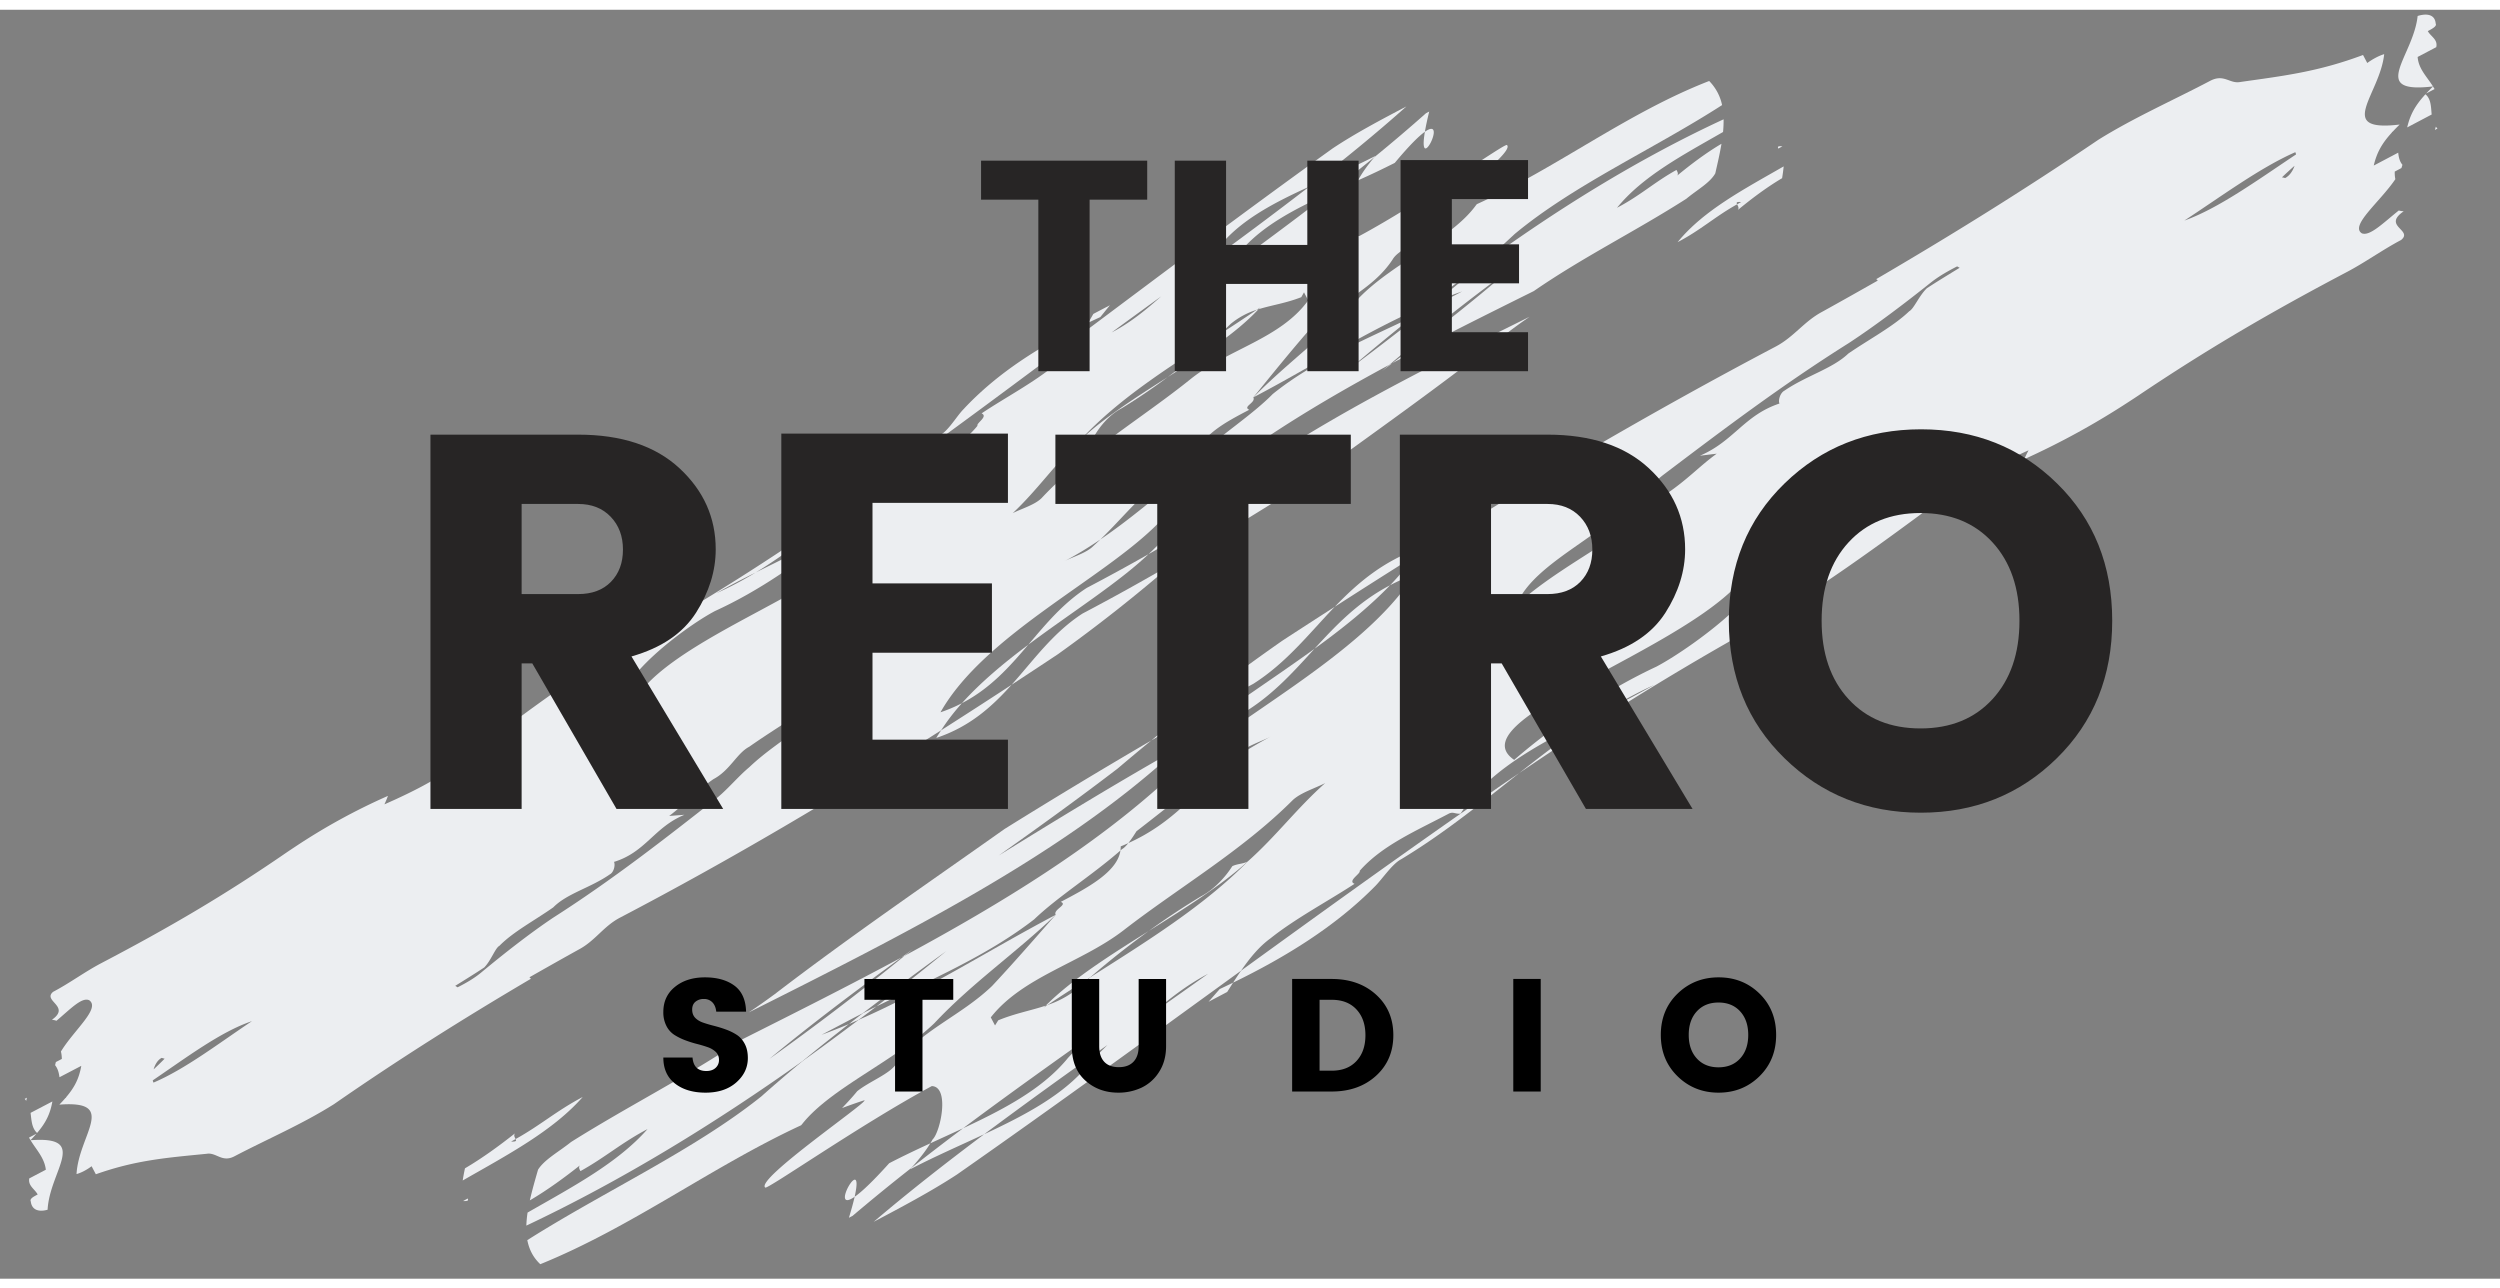 <svg width="130" height="67" viewBox="0 0 132 67" xmlns="http://www.w3.org/2000/svg"><rect x="0" y="0" width="132" height="67" fill="#808080" stroke="none"/><g fill="none" fill-rule="evenodd"><path d="M1.927 59.342l-.395.207c.024.046.052.09.079.136.118-.121.221-.234.316-.343M1.425 57.441l-.124.066c.034.031.056.066.084.101.011-.055.022-.111.04-.167M1.614 59.689c.301.502.736.933.806 1.557l-.875.459c-.071.397.296.564.444.849-.219.114-.437.228-.363.37.051.446.417.568.887.434.112-2.08 2.216-3.902-.899-3.669M2.766 57.641l-1.152.603c.05.388.058.797.344 1.061.472-.551.692-1.015.808-1.664M91.72 10.272c-.045-.086-.049-.142.215-.119-.077.04-.144.081-.215.119.04.083.114.195.042.298.678-.56 1.491-1.179 2.333-1.677.034-.21.063-.419.083-.623-2.099 1.207-4.242 2.329-5.6 4.001 1.24-.649 1.963-1.343 3.142-1.999M93.897 7.33c.074-.04.142-.081.215-.12-.262-.024-.259.032-.215.12M57.382 30.525c-1.259.816-2.163 1.912-3.088 3 2.28-1.706 4.729-3.245 6.347-4.78a113.143 113.143 0 01-3.259 1.78M49.436 38.447c1.775-.593 2.94-1.653 3.977-2.807a368.695 368.695 0 01-3.721 2.404c-.085.134-.179.267-.256.403M50.79 36.612c1.501-.777 2.516-1.926 3.504-3.087-1.29.964-2.512 1.984-3.504 3.087M73.645 8.084c.77-.925 1.274-1.417 1.589-1.642.047-.276.119-.623.229-1.067a5.829 5.829 0 00-.175.092 85.155 85.155 0 01-2.726 2.319c-.332.402-.638.808-.856 1.22a41.52 41.52 0 001.939-.922M75.234 6.442c-.397 2.363 1.233-.873 0 0M73.516 18.661l-.151.08c-.128.109-.261.217-.387.326.183-.137.356-.27.538-.406M59.223 21.043a31.263 31.263 0 002.429-1.646c-1.677 1.07-3.37 2.144-4.617 3.332.218-.114.513-.087.732-.202.29-.511.797-1.138 1.456-1.484" fill="#ECEEF1"/><path d="M55.004 25.776c2.328-2.479 5.319-4.228 7.87-6.284 1.968-1.571 4.747-2.126 6.199-4.148l-.222-.424-.144.256c-.812.319-1.551.417-2.257.636.029-.032.064-.063.093-.096l-.183.125a4.02 4.02 0 00-1.381.746c-.2.191-.405.383-.613.572-2.607 1.685-5.317 3.383-7.331 5.57-1.31 1.227-2.253 2.623-3.564 3.851.437-.229 1.169-.433 1.533-.804zm6.312-10.647c-.801.702-1.584 1.367-2.626 1.913.873-.642 1.749-1.277 2.626-1.913zM44.409 27.296c-1.994 1.81-4.409 3.425-6.651 4.448-1.753.918-6.344 4.403-4.578 5.643.554-4.219 14.449-7.646 11.229-10.091zm.764 7.415c-1.382 1.624-3.573 2.771-5.614 4.202-.657.344-1.017 1.253-1.893 1.712-1.022.714-1.53 1.342-2.333 1.941l.807-.061c-1.608.663-2.04 1.97-3.721 2.488.075.143.004.54-.215.655-1.02.714-2.265 1.006-2.993 1.747-1.02.715-2.114 1.288-2.843 2.03-.22.115-.434.768-.798 1.14-.505.336-1.021.653-1.534.972.044.025.085.052.124.078.438-.222.873-.468 1.264-.794 1.167-.971 2.551-2.057 3.79-2.886 3.139-2.004 5.908-4.176 8.676-6.347.583-.485 1.093-1.112 1.675-1.597 1.675-1.598 4.159-2.72 4.953-4.396.145-.257.583-.487.655-.884zm-31.869 18.69c-1.631.544-3.44 1.906-5.238 3.127a.442.442 0 00.039.118c1.674-.71 3.466-2.089 5.199-3.245zM8.11 55.947c.194-.176.39-.367.582-.563a2.25 2.25 0 01-.155-.044c-.212.11-.353.352-.427.607zm71.546-42.18a113.82 113.82 0 00-6.291 4.974c-4.568 2.459-8.823 5.118-12.198 8.359-2.91 2.967-9.19 5.895-11.509 9.993a7.78 7.78 0 001.132-.481c-.413.462-.782.939-1.098 1.432-5.528 3.521-11.047 6.799-16.957 9.893-.877.459-1.311 1.229-2.187 1.688-.876.486-1.734.971-2.587 1.456.013.034.04.06.08.077-3.513 2.069-6.917 4.206-10.409 6.628-1.678 1.059-3.506 1.836-5.257 2.753-.656.344-.953-.222-1.465-.134-2.122.21-3.732.332-5.85 1.081l-.223-.424c-.276.206-.55.344-.796.415.111-2.081 2.215-3.903-.901-3.668l-.002-.005a7.8 7.8 0 00.316-.344l.042-.022-.011-.014c.472-.551.691-1.014.807-1.663l-1.152.602c-.031-.236-.088-.459-.231-.636.013-.055.024-.11.042-.167.171-.088.314-.164.314-.164a1.837 1.837 0 00-.047-.392c.686-1.134 2.104-2.279 1.492-2.707-.392-.18-.99.466-1.729 1.084a1.023 1.023 0 00-.24-.053c1.021-.715-.519-.99.064-1.475.876-.459 1.675-1.06 2.551-1.518 3.566-1.868 6.498-3.582 9.778-5.841.145-.099.291-.194.436-.291a32.597 32.597 0 014.914-2.696 5.35 5.35 0 01-.187.448c1.385-.61 2.742-1.28 3.969-2.197 2.988-2.287 5.976-4.572 9.405-6.548 3.612-2.036 6.992-4.184 10.47-6.609-1.358 1.112-2.729 2.195-4.24 3.111-.709.352-1.412.711-2.075 1.095a18.406 18.406 0 002.075-1.095c2.728-1.357 5.59-2.639 6.974-5.055.287-.001.361.141.579.027 1.534-.803 3.14-1.464 4.157-2.718-.074-.142.584-.487.217-.655 1.24-.83 2.774-1.632 3.939-2.603.521-.39.945-.958 1.339-1.588 4.305-3.22 8.552-6.418 13.242-9.788 1.187-.795 2.636-1.561 3.91-2.228-1.627 1.454-3.354 2.857-5.13 4.236-1.957.891-3.778 1.847-4.898 3.358-.279.319-.559.627-.846.929a239.552 239.552 0 005.744-4.287c1.154-.529 2.356-1.034 3.487-1.619-.017.022-.033.044-.053.065-.789.646-1.591 1.284-2.407 1.916-1.74.794-3.371 1.638-4.499 2.878-.14.154-.277.315-.399.482-.277.317-.56.626-.846.927a292.157 292.157 0 003.571-2.634c.73-.546 1.456-1.097 2.173-1.653.512-.232 1.032-.463 1.551-.696-.035.062-.073.127-.101.191-.367.371-.722 2.675.157 2.756 3.352-1.801 7.732-4.951 7.806-4.809.514.452-4.875 4.22-4.582 4.248.357-.106.709-.223 1.056-.345-.247.275-.485.551-.691.83-.583.484-1.534.803-1.825 1.315-1.087 1.652-2.988 2.286-4.443 3.768-.874 1-1.891 2.252-2.907 3.507.147.282-.585.486-.217.654-1.236.648-2.666 1.397-2.763 2.5-.026.024-.052.045-.078.068-.087.046-.186.159-.285.292-2.132.932-3.156 2.468-4.735 3.989-.604.408-1.231.797-1.902 1.148.438-.229 1.168-.432 1.533-.804.126-.114.249-.229.369-.344 1.564-1.058 2.949-2.264 4.368-3.398.086-.151.223-.394.367-.591.118-.052.237-.103.359-.15a1.818 1.818 0 01.004-.21c1.3-1.198 2.933-2.239 4.003-3.33 2.177-1.756 4.893-2.875 7.413-4.092a119.541 119.541 0 00-3.242 2.674 162.148 162.148 0 003.882-2.989c.215-.107.424-.212.633-.323l1.315-.688c-.442.152-.873.317-1.298.486.732-.59 1.45-1.183 2.148-1.788 4.044-2.961 8.396-5.677 12.956-7.787a6.32 6.32 0 01-.029.67c-2.099 1.206-4.241 2.328-5.598 4.001 1.236-.647 1.961-1.344 3.139-1.998.042.082.115.193.042.297.679-.561 1.491-1.18 2.334-1.678-.085.512-.207 1.037-.327 1.563-.291.512-.947.857-1.531 1.342-2.714 1.734-5.431 3.064-8.051 4.872-2.52 1.252-5.038 2.503-7.469 3.808 2.218-1.67 4.237-3.245 6.14-4.894z" fill="#ECEEF1"/><path d="M75.441 15.552c.856-.668 1.723-1.331 2.609-1.981a66.319 66.319 0 001.918-1.725c3.119-2.598 7.36-4.494 10.958-6.813a2.546 2.546 0 00-.682-1.272c-4.342 1.686-8.045 4.592-12.267 6.503-.024.031-.05.061-.073.094-1.308 1.767-4.303 2.976-6.123 4.829-1.745 1.996-3.787 3.426-5.605 5.28 3.164-1.657 6.012-3.537 9.265-4.915M53.413 35.64a488.1 488.1 0 002.452-1.618 83.206 83.206 0 006.094-4.809 120.604 120.604 0 01-4.8 2.666c-1.555 1.006-2.567 2.444-3.746 3.761" fill="#ECEEF1"/><path d="M63.516 27.853c-.523.464-1.039.915-1.557 1.36 2.331-1.36 4.611-2.771 6.88-4.193 3.586-2.613 7.213-5.151 10.71-7.932.402-.308.807-.6 1.216-.88-7.319 3.63-14.616 7.247-19.821 12.246-.093.097-.202.194-.303.291 2.872-1.627 5.654-3.346 8.42-5.079-1.868 1.36-3.725 2.739-5.545 4.187M74.612 16.199c.216-.104.428-.209.64-.315.221-.175.435-.349.65-.525-.154.065-.309.128-.461.193-.277.217-.556.429-.829.647M66.45 15.812l-.09.029a95.73 95.73 0 01-1.994 1.318 35.617 35.617 0 01-2.714 2.238c1.811-1.154 3.599-2.301 4.798-3.585M58.603 15.601c-.219.114-.655.342-.875.459l-.265.463c.208-.1.42-.199.633-.296l.507-.626M46.875 24.657c3.593-2.584 6.929-5.067 10.231-7.537.122-.194.241-.394.357-.597-2.466 1.181-4.778 2.623-6.589 4.567-.363.371-.799 1.139-1.236 1.368-2.003 1.221-3.742 2.703-5.497 4.143.879-.613 1.762-1.239 2.659-1.891.026-.017.05-.035.075-.053M128.101 4.422l.444-.235c-.024-.045-.054-.089-.081-.135a8.794 8.794 0 00-.363.37M128.56 6.346l.139-.074c-.036-.03-.058-.066-.087-.1-.015.057-.029.115-.052.174M128.461 4.048c-.306-.5-.763-.919-.81-1.556l.983-.517c.096-.413-.297-.565-.446-.848.245-.13.491-.259.416-.399-.035-.457-.43-.562-.953-.399-.222 2.141-2.62 4.125.81 3.719M127.099 6.213l1.293-.682c-.038-.394-.026-.814-.328-1.069-.543.59-.808 1.078-.965 1.751M27.224 59.627c.045.087.047.144-.242.135.086-.046.162-.091.242-.135-.04-.082-.116-.192-.032-.303-.772.612-1.693 1.291-2.641 1.848a9.751 9.751 0 00-.12.643c2.36-1.351 4.765-2.619 6.336-4.409-1.393.734-2.219 1.486-3.543 2.221M24.693 62.766c-.083.044-.159.09-.242.134.287.011.286-.046.242-.134M65.872 36.987c1.421-.904 2.465-2.079 3.532-3.246-2.584 1.875-5.344 3.586-7.193 5.25a149.017 149.017 0 013.661-2.004M74.972 28.427c-1.977.705-3.305 1.856-4.498 3.096a461.401 461.401 0 014.198-2.669c.098-.141.209-.282.3-.427M73.398 30.384c-1.685.879-2.853 2.112-3.994 3.357 1.462-1.058 2.853-2.171 3.994-3.357M46.948 60.904c-.89.991-1.467 1.524-1.823 1.771-.065.286-.161.646-.303 1.108l.197-.103a102.18 102.18 0 013.101-2.529c.384-.43.739-.863 1-1.299-.732.338-1.463.684-2.172 1.052M45.125 62.675c.55-2.448-1.395.962 0 0M47.6 50.036l.169-.09.441-.355c-.208.151-.405.297-.61.445M63.395 46.823a39.544 39.544 0 00-2.745 1.821c1.891-1.189 3.802-2.382 5.226-3.67-.245.129-.567.118-.812.247-.343.541-.93 1.213-1.669 1.602" fill="#ECEEF1"/><path d="M68.251 41.736c-2.673 2.672-6.038 4.627-8.936 6.875-2.236 1.719-5.311 2.438-7.002 4.592l.224.425.17-.271c.907-.372 1.722-.511 2.507-.775-.034.035-.073.069-.107.104l.206-.138a5.08 5.08 0 001.552-.84c.228-.208.463-.415.7-.621 2.941-1.869 5.996-3.759 8.311-6.113 1.497-1.329 2.599-2.814 4.097-4.145-.491.259-1.304.507-1.722.907zm-7.438 11.272c.913-.764 1.803-1.49 2.973-2.106-.989.706-1.98 1.406-2.973 2.106zm19.135-13.401c2.275-1.966 5.002-3.753 7.511-4.924 1.969-1.038 7.173-4.863 5.296-6.039-.813 4.36-16.221 8.626-12.807 10.963zm-.479-7.573c1.593-1.741 4.052-3.037 6.361-4.615.737-.389 1.176-1.342 2.159-1.86 1.155-.789 1.743-1.459 2.654-2.12l-.888.108c1.796-.768 2.332-2.133 4.201-2.756-.074-.142.021-.554.268-.683 1.154-.789 2.533-1.155 3.367-1.955 1.154-.789 2.383-1.435 3.218-2.236.247-.13.513-.813.931-1.214.57-.373 1.151-.725 1.73-1.08a2.036 2.036 0 01-.133-.074c-.491.252-.98.527-1.425.883-1.327 1.06-2.897 2.25-4.297 3.168-3.54 2.225-6.683 4.604-9.825 6.982-.663.528-1.252 1.201-1.915 1.729-1.914 1.732-4.693 3.016-5.646 4.781-.171.271-.663.53-.76.942zm35.863-20.902c1.816-.647 3.867-2.141 5.898-3.492a.403.403 0 00-.038-.12c-1.869.82-3.903 2.333-5.86 3.612zm5.821-2.894c-.22.192-.445.399-.666.611.058.009.114.021.169.037.239-.125.405-.382.497-.648zM40.627 55.392a142.477 142.477 0 007.142-5.446c5.13-2.77 9.926-5.729 13.785-9.238 3.337-3.203 10.367-6.546 13.109-10.878a9.839 9.839 0 00-1.265.554 13.52 13.52 0 001.274-1.53c6.234-3.912 12.447-7.573 19.08-11.068.983-.518 1.497-1.332 2.48-1.85.986-.546 1.95-1.09 2.91-1.634a.137.137 0 00-.085-.075c3.955-2.313 7.791-4.691 11.74-7.365 1.891-1.177 3.934-2.074 5.898-3.108.739-.39 1.036.176 1.603.058 2.338-.33 4.11-.542 6.47-1.424l.223.423c.314-.227.62-.382.894-.468-.222 2.141-2.618 4.126.811 3.718l.002.004a8.78 8.78 0 00-.362.37l-.048.025.011.014c-.544.591-.807 1.079-.965 1.752l1.292-.681c.023.24.075.467.224.641-.018.057-.033.114-.055.172l-.352.186c-.005.142.006.275.032.4-.807 1.201-2.418 2.454-1.767 2.861.421.163 1.108-.533 1.948-1.207.084.024.175.039.262.042-1.154.789.521.989-.142 1.517-.983.519-1.889 1.179-2.873 1.696-4.001 2.11-7.3 4.028-11.009 6.523-.163.11-.327.215-.491.322a40.892 40.892 0 01-5.521 3.032c.068-.16.144-.316.226-.469-1.548.701-3.069 1.462-4.46 2.469-3.388 2.508-6.776 5.015-10.633 7.228-4.061 2.285-7.872 4.672-11.806 7.349 1.543-1.216 3.1-2.402 4.802-3.422a47.708 47.708 0 002.329-1.237c-.814.371-1.584.788-2.329 1.237-3.059 1.539-6.26 3.009-7.896 5.564-.314.016-.388-.125-.634.004-1.72.907-3.515 1.672-4.691 3.014.074.141-.664.53-.27.683-1.4.918-3.122 1.826-4.446 2.885-.591.428-1.084 1.034-1.547 1.702-4.877 3.537-9.691 7.049-14.999 10.762-1.341.88-2.968 1.743-4.397 2.497 1.855-1.58 3.817-3.113 5.833-4.624 2.189-1.021 4.234-2.1 5.535-3.712.321-.342.644-.674.973-.999a303.823 303.823 0 00-6.508 4.711c-1.293.605-2.635 1.188-3.904 1.85.02-.024.038-.047.06-.071.898-.705 1.809-1.404 2.733-2.096 1.948-.909 3.778-1.863 5.076-3.197.161-.166.318-.338.461-.516.319-.341.645-.674.973-.998a379.277 379.277 0 00-4.046 2.896c-.826.602-1.65 1.205-2.464 1.815-.571.266-1.154.531-1.733.797.04-.066.085-.133.119-.201.42-.4.921-2.785-.039-2.821-3.765 2.028-8.722 5.499-8.796 5.357-.542-.436 5.551-4.594 5.232-4.608-.397.128-.789.267-1.176.412.285-.297.56-.593.8-.89.662-.53 1.72-.907 2.064-1.449 1.273-1.754 3.388-2.508 5.057-4.107 1.007-1.073 2.182-2.414 3.358-3.757-.148-.282.665-.53.269-.684 1.387-.73 2.992-1.576 3.152-2.714l.089-.076c.098-.051.212-.171.327-.314 2.384-1.071 3.581-2.704 5.388-4.35a25.075 25.075 0 012.141-1.281c-.491.259-1.302.507-1.721.907-.143.124-.283.249-.42.374-1.767 1.17-3.345 2.483-4.957 3.724-.101.159-.263.417-.431.626a7.937 7.937 0 01-.401.173c0 .074-.006.146-.015.217-1.483 1.299-3.326 2.456-4.552 3.634-2.473 1.919-5.506 3.214-8.33 4.599 1.259-.965 2.489-1.94 3.685-2.919a202.992 202.992 0 00-4.402 3.276c-.241.122-.475.242-.71.366l-1.477.778c.493-.18.973-.372 1.448-.569a102.77 102.77 0 00-2.442 1.951c-4.58 3.258-9.485 6.281-14.589 8.691a5.97 5.97 0 01.064-.688c2.361-1.352 4.764-2.619 6.334-4.409-1.388.731-2.217 1.485-3.541 2.219-.041-.082-.116-.191-.031-.302-.772.612-1.693 1.291-2.642 1.848.119-.53.277-1.076.434-1.622.344-.542 1.081-.931 1.744-1.461 3.062-1.925 6.106-3.437 9.068-5.435 2.826-1.42 5.649-2.84 8.379-4.311-2.515 1.834-4.806 3.56-6.973 5.356z" fill="#ECEEF1"/><path d="M45.337 53.332c-.97.732-1.954 1.46-2.957 2.174a81.01 81.01 0 00-2.188 1.875c-3.547 2.835-8.291 5.01-12.35 7.583.094.481.303.913.686 1.27 4.845-1.966 9.048-5.147 13.772-7.336.028-.034.058-.065.084-.101 1.521-1.884 4.865-3.286 6.95-5.287 2.012-2.143 4.321-3.721 6.405-5.722-3.552 1.871-6.767 3.955-10.402 5.544M70.474 31.523c-.918.591-1.841 1.187-2.768 1.792a103.82 103.82 0 00-6.919 5.267 152.88 152.88 0 015.395-2.996c1.754-1.116 2.933-2.648 4.292-4.063M59.014 40.062c.596-.506 1.184-.996 1.773-1.48a315.034 315.034 0 00-7.749 4.675c-4.06 2.874-8.163 5.676-12.133 8.719-.456.336-.915.659-1.377.968 8.204-4.12 16.384-8.225 22.337-13.638.106-.104.231-.21.346-.315-3.229 1.824-6.365 3.739-9.482 5.667 2.114-1.498 4.218-3.013 6.285-4.596" fill="#ECEEF1"/><path d="M46.278 52.623c-.242.119-.48.237-.717.357-.25.192-.495.383-.739.575l.515-.223c.315-.237.631-.471.941-.709M55.214 52.582l.099-.034c.734-.49 1.489-.976 2.252-1.461a44.321 44.321 0 013.085-2.443c-2.042 1.281-4.059 2.556-5.436 3.938M63.811 52.379l.984-.519c.104-.165.207-.328.312-.491-.233.114-.471.228-.708.339l-.588.671M77.115 42.449c-4.066 2.846-7.845 5.575-11.588 8.288-.142.206-.282.418-.42.632 2.762-1.345 5.37-2.949 7.449-5.043.416-.399.931-1.213 1.422-1.471 2.256-1.36 4.236-2.976 6.231-4.548a197.81 197.81 0 00-3.008 2.084c-.029.018-.057.039-.086.058" fill="#ECEEF1"/><path d="M27.542 26.094v4.758h2.985c.732 0 1.309-.215 1.731-.647.422-.433.634-1 .634-1.704s-.216-1.281-.648-1.732c-.432-.451-1.005-.675-1.717-.675h-2.985zm0 8.418v7.686h-4.814V22.434h7.799c2.289 0 4.072.591 5.349 1.774 1.276 1.182 1.914 2.609 1.914 4.279 0 1.145-.347 2.262-1.041 3.351-.695 1.088-1.83 1.857-3.407 2.307l4.843 8.053h-5.632l-4.448-7.686h-.563zM53.219 22.378v3.659h-7.151v4.251h6.306v3.66h-6.306v4.59h7.151v3.66H41.253v-19.82h11.966M55.725 26.094v-3.66h15.597v3.66h-5.406v16.104h-4.813V26.094h-5.378M78.726 26.094v4.758h2.985c.731 0 1.308-.215 1.731-.647.422-.433.633-1 .633-1.704s-.216-1.281-.646-1.732c-.433-.451-1.005-.675-1.718-.675h-2.985zm0 8.418v7.686h-4.814V22.434h7.799c2.289 0 4.072.591 5.349 1.774 1.276 1.182 1.915 2.609 1.915 4.279 0 1.145-.348 2.262-1.042 3.351-.695 1.088-1.831 1.857-3.408 2.307l4.843 8.053h-5.63l-4.449-7.686h-.563zM105.205 36.398c.947-1.032 1.422-2.411 1.422-4.138 0-1.727-.475-3.107-1.422-4.139-.948-1.032-2.216-1.549-3.801-1.549-1.587 0-2.853.517-3.801 1.549s-1.421 2.412-1.421 4.139c0 1.727.473 3.106 1.421 4.138.948 1.033 2.214 1.548 3.801 1.548 1.585 0 2.853-.515 3.801-1.548zm-10.98 3.124c-1.962-1.914-2.943-4.334-2.943-7.262s.981-5.345 2.943-7.25c1.96-1.906 4.364-2.858 7.207-2.858s5.237.952 7.179 2.858c1.944 1.905 2.914 4.322 2.914 7.25s-.976 5.348-2.927 7.262c-1.953 1.915-4.346 2.873-7.18 2.873-2.834 0-5.233-.958-7.193-2.873zM51.8 10.027V7.969h8.772v2.058h-3.041v9.057h-2.707v-9.057H51.8M69.026 7.969h2.708v11.115h-2.708v-4.607h-4.29v4.607h-2.708V7.969h2.708v4.449h4.29V7.969M80.68 7.937v2.059h-4.022v2.391h3.547v2.058h-3.547v2.581h4.022v2.058h-6.73V7.937h6.73" fill="#272525"/><path d="M37.166 52.231a.667.667 0 00-.445.145c-.116.096-.174.234-.174.414 0 .181.055.326.161.437.108.11.248.195.419.253.173.06.365.117.577.17.211.054.421.118.63.195.209.076.4.171.572.283.172.114.312.273.419.479.108.206.161.453.161.741 0 .503-.205.932-.614 1.292-.409.358-.948.537-1.618.537-.669 0-1.207-.161-1.616-.483-.41-.322-.614-.779-.614-1.372h1.541c.039.475.282.712.728.712.208 0 .372-.056.491-.166a.543.543 0 00.178-.419.565.565 0 00-.161-.415 1.154 1.154 0 00-.419-.254 6.717 6.717 0 00-.576-.173 5.683 5.683 0 01-.631-.199 3.112 3.112 0 01-.572-.284 1.198 1.198 0 01-.418-.474 1.556 1.556 0 01-.161-.732c0-.554.205-.996.618-1.33.411-.333.938-.499 1.579-.499.64 0 1.159.145 1.554.436.394.29.601.749.618 1.375h-1.575c-.023-.214-.092-.379-.208-.495a.598.598 0 00-.444-.174M45.642 52.274v-1.1h4.69v1.1h-1.625v4.843h-1.448v-4.843h-1.617M56.591 54.722v-3.548h1.447v3.548c0 .355.087.629.262.82.176.192.433.289.771.289.339 0 .598-.097.779-.289.181-.191.271-.465.271-.82v-3.548h1.448v3.548c0 .524-.123.977-.368 1.358a2.212 2.212 0 01-.931.834 2.85 2.85 0 01-1.224.263c-.689 0-1.271-.214-1.745-.644-.474-.429-.71-1.032-.71-1.811M69.673 56.017h.643c.553 0 .989-.169 1.304-.508.316-.339.475-.793.475-1.364 0-.57-.159-1.024-.475-1.363-.315-.339-.751-.508-1.304-.508h-.643v3.743zm.643-4.843c.949 0 1.728.274 2.337.825.61.551.915 1.265.915 2.143 0 .876-.305 1.592-.915 2.146-.609.553-1.388.829-2.337.829h-2.091v-5.943h2.091zM79.901 57.117h1.449v-5.943h-1.449zM91.879 55.373c.285-.311.428-.726.428-1.245 0-.519-.143-.934-.428-1.244-.285-.311-.666-.466-1.143-.466s-.858.155-1.143.466c-.285.31-.428.725-.428 1.244s.143.934.428 1.245c.285.311.666.466 1.143.466s.858-.155 1.143-.466zm-3.303.94c-.59-.576-.885-1.304-.885-2.185 0-.88.295-1.607.885-2.18.59-.572 1.313-.859 2.168-.859.856 0 1.575.287 2.159.859.585.573.877 1.3.877 2.18 0 .881-.294 1.609-.881 2.185-.587.576-1.307.864-2.159.864-.852 0-1.574-.288-2.164-.864z" fill="#000"/></g></svg>